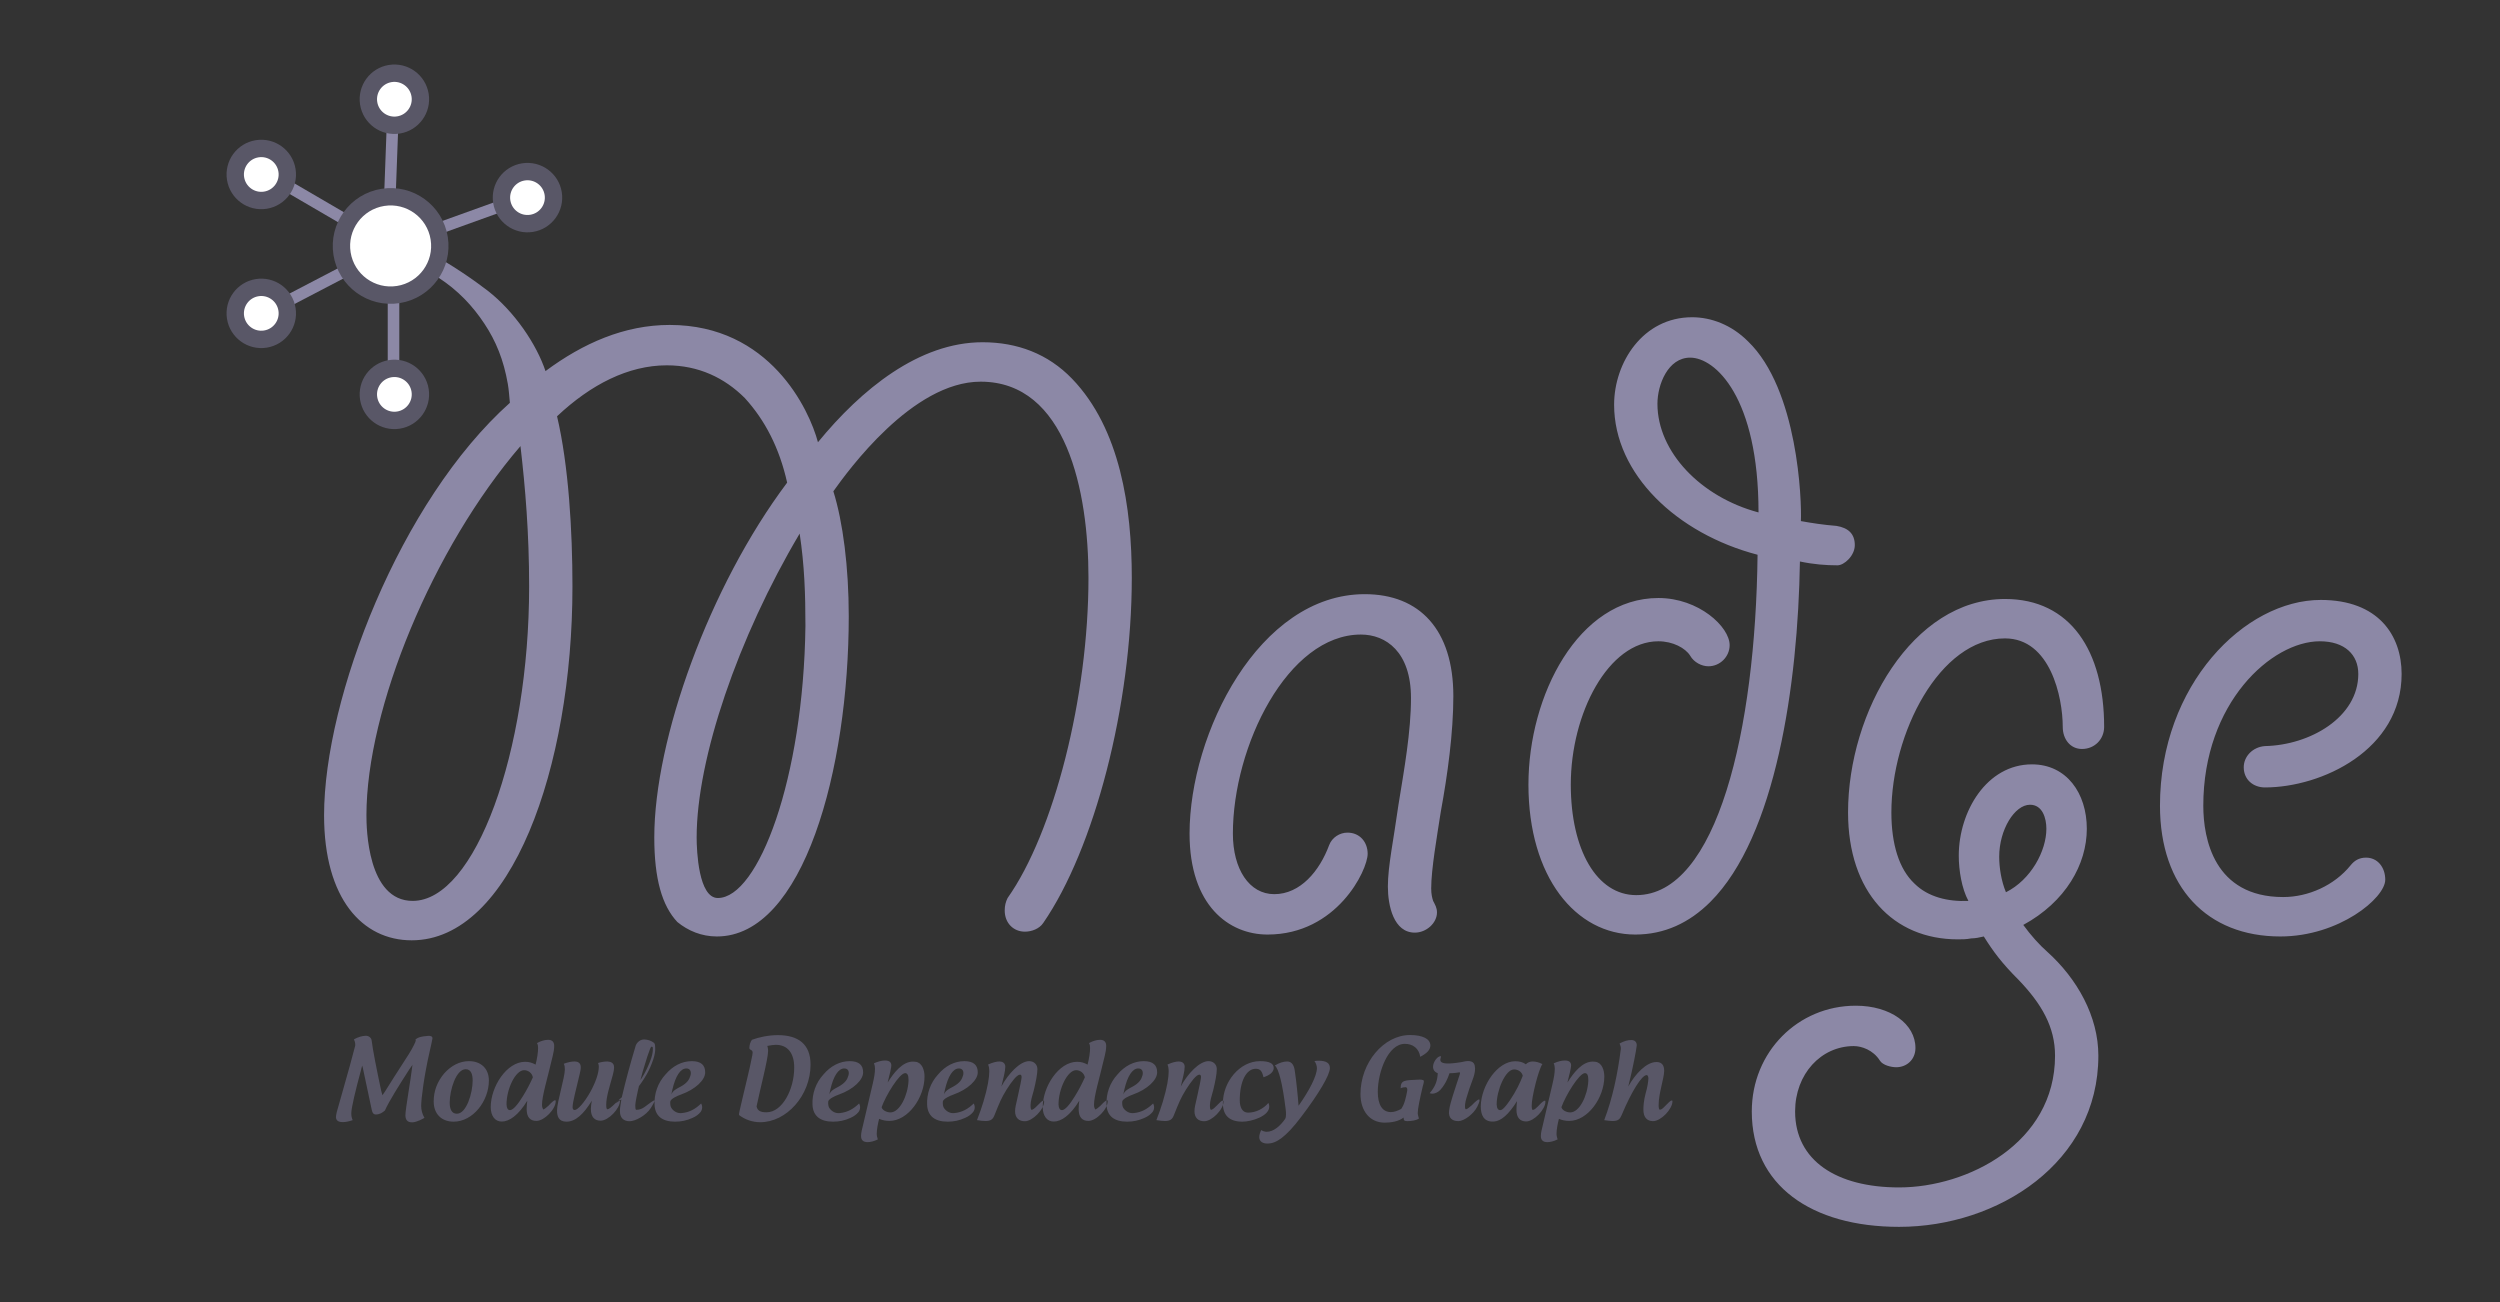 <svg xmlns="http://www.w3.org/2000/svg" width="432" height="225" viewBox="0 0 432 225">
  <rect x="0" y="0" width="432" height="225" fill="#333333" stroke="none"/>
  <g fill="none" fill-rule="evenodd">
    <path fill="#8C88A6" d="M84.229,50.199 C88.96,53.869 92.733,59.542 94.262,64.125 C100.75,59.306 107.904,56.15 115.722,56.15 C133.024,56.15 139.844,70.771 141.342,76.42 C148.828,67.282 158.809,59.14 169.789,59.14 C175.778,59.14 181.101,61.134 185.26,65.454 C193.578,74.094 195.574,87.718 195.574,99.848 C195.574,121.946 189.086,146.702 180.269,159.496 C179.604,160.493 178.273,160.991 177.108,160.991 C175.112,160.991 173.615,159.496 173.615,157.336 C173.615,156.505 173.781,155.841 174.114,155.176 C182.099,143.878 188.088,120.45 188.088,99.848 C188.088,84.894 184.262,65.953 169.456,65.953 C157.645,65.953 146.499,81.405 144.003,84.894 C145.667,90.211 146.665,98.02 146.665,106.494 C146.665,132.912 138.846,161.822 123.874,161.822 C121.212,161.822 118.883,160.825 117.053,159.33 C114.392,156.505 113.061,151.853 113.061,144.709 C113.061,127.761 122.543,101.343 136.018,83.398 C134.687,77.417 132.192,72.599 128.698,68.777 C125.205,65.288 120.713,63.128 115.223,63.128 C108.569,63.128 102.081,66.451 96.259,71.934 C98.255,80.408 98.92,91.706 98.92,101.343 C98.92,132.746 88.273,162.487 71.139,162.487 C62.654,162.487 56,155.342 56,140.887 C56,120.616 69.142,86.555 88.107,69.608 C87.995,68.366 87.919,67.31 87.759,66.383 C87.031,62.167 85.687,58.922 83.704,55.931 C81.722,52.94 79.182,50.159 75.618,47.881 C72.054,45.603 72.321,45.186 69.934,44.234 C69.497,44.059 69.228,44.613 69.477,44.171 C69.726,43.729 69.808,43.733 69.772,43.193 C69.736,42.654 69.899,43.409 70.186,43.466 C70.473,43.522 71.107,43.674 71.829,43.914 C72.393,44.102 69.445,43.622 70.186,43.914 C71.301,44.354 71.489,42.312 74.598,43.914 C77.707,45.516 81.894,48.388 84.229,50.199 Z M91.434,101.343 C91.434,92.038 90.769,84.229 89.937,77.085 C74.798,94.697 63.32,122.444 63.32,140.887 C63.32,143.047 63.486,155.675 71.305,155.675 C82.118,155.675 91.434,129.921 91.434,101.343 Z M139.179,108.155 C139.179,102.672 139.013,97.688 138.181,92.205 C127.534,110.149 120.38,131.084 120.38,144.709 C120.38,147.035 120.713,155.176 124.04,155.176 C131.027,155.176 138.846,134.573 139.179,108.155 Z M235.833,102.672 C217.533,102.672 205.556,126.764 205.556,144.044 C205.556,156.505 212.376,161.49 219.031,161.49 C231.008,161.49 236.332,150.358 236.332,147.533 C236.332,145.539 235.001,143.878 232.838,143.878 C231.507,143.878 230.177,144.709 229.677,146.038 C228.014,150.524 224.687,154.511 220.195,154.511 C215.87,154.511 213.042,150.192 213.042,144.044 C213.042,128.924 222.524,109.65 235.167,109.65 C239.493,109.65 243.818,112.641 243.818,120.616 C243.818,126.432 242.653,132.912 241.655,139.059 C240.823,145.041 239.825,149.693 239.825,153.182 C239.825,156.505 240.823,161.158 244.483,161.158 C246.48,161.158 248.31,159.496 248.31,157.668 C248.31,156.838 247.977,156.339 247.644,155.675 C247.478,155.176 247.311,154.511 247.311,153.515 C247.311,150.192 248.31,144.542 248.975,140.222 C250.139,133.909 251.138,126.598 251.138,120.284 C251.138,108.82 245.315,102.672 235.833,102.672 Z M282.579,161.49 C272.265,161.49 264.114,151.521 264.114,135.57 C264.114,120.118 272.764,103.337 286.572,103.337 C293.559,103.337 298.882,108.321 298.882,111.478 C298.882,113.472 297.219,115.133 295.222,115.133 C294.058,115.133 292.727,114.469 292.062,113.306 C291.23,111.977 289.067,110.814 286.572,110.814 C277.921,110.814 271.433,123.275 271.433,135.57 C271.433,146.868 275.925,154.678 282.746,154.678 C296.72,154.678 303.374,126.1 303.707,95.86 C289.733,92.205 278.919,81.903 278.919,69.94 C278.919,62.63 283.91,54.82 292.394,54.82 C295.722,54.82 299.215,56.15 302.043,58.974 C310.694,67.282 311.359,86.555 311.193,90.045 C313.023,90.377 315.185,90.709 317.348,90.875 C319.344,91.208 320.509,92.205 320.509,94.198 C320.509,96.026 318.679,97.688 317.514,97.688 C315.518,97.688 313.355,97.521 311.026,97.023 C310.694,118.29 306.867,144.542 295.555,155.841 C291.895,159.496 287.57,161.49 282.579,161.49 Z M292.062,61.799 C288.235,61.799 286.405,66.451 286.405,69.774 C286.405,78.082 293.892,85.891 303.873,88.549 C303.873,68.611 296.387,61.799 292.062,61.799 Z M346.461,110.315 C335.148,110.315 326.83,126.764 326.83,140.389 C326.83,145.872 328.161,150.192 330.823,152.684 C333.152,155.01 336.646,155.841 340.139,155.675 C338.975,153.515 338.475,150.358 338.475,147.865 C338.475,140.222 343.3,132.081 351.119,132.081 C357.108,132.081 360.601,137.066 360.601,143.213 C360.601,149.361 356.941,155.841 349.621,159.828 C350.952,161.656 352.449,163.318 353.78,164.481 C358.937,169.133 362.597,175.613 362.597,182.425 C362.597,200.868 345.296,212 328.161,212 C313.023,212 302.709,204.855 302.709,192.062 C302.709,181.76 310.694,173.785 320.675,173.785 C326.664,173.785 330.989,176.942 330.989,181.096 C330.989,183.09 329.492,184.419 327.662,184.419 C326.83,184.419 325.333,184.086 324.834,183.256 C323.67,181.428 321.673,180.763 320.342,180.763 C314.686,180.763 310.195,185.582 310.195,192.062 C310.195,200.536 317.348,205.188 328.161,205.188 C339.973,205.188 355.111,197.545 355.111,182.425 C355.111,177.44 352.782,173.453 348.79,169.299 C345.962,166.474 344.464,164.481 342.801,161.822 C342.135,161.988 341.304,162.154 340.638,162.154 C339.806,162.321 338.975,162.321 338.309,162.321 C327.163,162.321 319.344,154.179 319.344,140.389 C319.344,122.943 330.49,103.503 346.461,103.503 C357.773,103.503 363.595,112.475 363.595,125.601 C363.595,127.761 361.932,129.423 359.769,129.423 C357.773,129.423 356.442,127.761 356.442,125.601 C356.442,120.45 354.279,110.315 346.461,110.315 Z M345.462,148.032 C345.462,149.859 345.795,152.185 346.627,154.179 C350.952,152.019 353.614,147.035 353.614,143.213 C353.614,141.385 352.949,139.059 350.786,139.059 C348.124,139.059 345.462,143.379 345.462,148.032 Z M391.377,128.924 C389.215,129.09 387.717,130.752 387.717,132.579 C387.717,134.739 389.381,136.069 391.377,136.069 C401.192,136.069 415,129.589 415,116.463 C415,109.817 411.007,103.669 401.026,103.669 C387.884,103.669 373.244,118.29 373.244,139.225 C373.244,153.348 381.396,161.822 394.039,161.822 C404.187,161.822 412.172,155.176 412.172,152.019 C412.172,149.859 410.841,148.198 408.845,148.198 C407.68,148.198 406.848,148.696 406.183,149.527 C403.355,153.016 398.863,155.01 394.538,155.01 C382.56,155.01 380.73,144.875 380.73,139.225 C380.73,121.447 392.542,110.814 400.86,110.814 C405.185,110.814 407.514,113.14 407.514,116.463 C407.514,123.94 399.196,128.758 391.377,128.924 Z"/>
    <path stroke="#8C88A6" stroke-linecap="square" stroke-width="2" d="M69.803,40.148 L66.205,62.865" transform="rotate(-9 67.963 51.53)"/>
    <path stroke="#8C88A6" stroke-linecap="square" stroke-width="2" d="M67.815,44.865 L43.221,53.119" transform="rotate(-9 55.56 49.113)"/>
    <path stroke="#8C88A6" stroke-linecap="square" stroke-width="2" d="M68.77,45.766 L47.255,28.184" transform="rotate(-9 58.163 37.066)"/>
    <path stroke="#8C88A6" stroke-linecap="square" stroke-width="2" d="M65.421,41.008 L91.521,36.029" transform="rotate(-9 78.368 38.325)"/>
    <path stroke="#8C88A6" stroke-linecap="square" stroke-width="2" d="M64.919,43.768 L70.13,17.257" transform="rotate(-9 67.434 30.663)"/>
    <circle cx="67.5" cy="42.5" r="8.5" fill="#FFF" stroke="#595767" stroke-width="3" transform="rotate(-9 67.5 42.5)"/>
    <circle cx="45.149" cy="54.149" r="4.5" fill="#FFF" stroke="#595767" stroke-width="3" transform="rotate(-9 45.149 54.149)"/>
    <circle cx="68.149" cy="68.149" r="4.5" fill="#FFF" stroke="#595767" stroke-width="3" transform="rotate(-9 68.149 68.149)"/>
    <circle cx="45.149" cy="30.149" r="4.5" fill="#FFF" stroke="#595767" stroke-width="3" transform="rotate(-9 45.149 30.149)"/>
    <circle cx="68.149" cy="17.149" r="4.5" fill="#FFF" stroke="#595767" stroke-width="3" transform="rotate(-9 68.149 17.149)"/>
    <circle cx="91.149" cy="34.149" r="4.5" fill="#FFF" stroke="#595767" stroke-width="3" transform="rotate(-9 91.149 34.149)"/>
    <path fill="#595767" d="M71.801,179.604 C71.876,179.755 71.839,179.924 71.763,180.075 C71.481,180.752 70.898,181.805 70.033,183.103 C68.829,184.984 67.494,187.034 66.478,188.69 C66.327,188.934 66.196,189.122 66.083,189.254 C66.008,189.028 65.932,188.765 65.876,188.52 C65.124,184.984 64.371,181.203 64.221,179.792 C64.164,179.285 63.656,178.946 63.149,178.984 C62.547,179.021 61.926,179.172 61.155,179.604 C61.343,180.018 61.418,180.282 61.38,180.695 C61.061,181.843 60.76,182.99 60.459,184.138 C60.139,185.36 58.427,191.267 58.201,192.132 C58.089,192.564 58.051,192.884 58.051,193.072 C58.089,193.618 58.446,193.9 59.236,193.9 C59.725,193.9 60.289,193.787 60.948,193.561 C60.797,193.242 60.703,192.884 60.703,192.395 C60.703,191.417 61.456,188.332 62.358,185.003 C62.434,184.721 62.49,184.42 62.584,184.138 C62.622,184.232 62.659,184.363 62.697,184.533 C63.261,187.185 64.089,191.116 64.258,191.869 C64.371,192.339 64.559,192.583 64.917,192.583 C65.613,192.583 66.102,192.264 66.515,191.887 C67.193,190.345 68.98,187.505 70.748,184.758 C70.936,184.476 71.105,184.232 71.274,184.006 C70.992,186.545 70.052,191.605 70.052,192.771 C70.089,193.655 70.522,193.938 71.218,193.938 C71.989,193.938 73.099,193.317 73.344,193.166 C72.986,192.546 72.779,191.831 72.779,191.116 C72.779,189.856 73.287,185.906 74.209,181.862 C74.434,180.902 74.641,179.943 74.717,179.51 C74.811,179.021 74.284,178.965 73.945,179.002 C72.723,179.115 72.309,179.209 71.801,179.604 Z M76.767,185.473 C77.933,184.175 79.4,183.366 81.037,183.366 C83.087,183.366 84.479,184.627 84.479,186.715 C84.479,190.251 81.733,193.825 78.385,193.825 C76.315,193.825 74.942,192.508 74.942,190.326 C74.942,188.502 75.582,186.865 76.767,185.473 Z M81.676,186.715 C81.676,185.605 81.375,184.758 80.473,184.758 C78.798,184.758 77.707,188.37 77.707,190.533 C77.707,191.643 78.046,192.452 78.949,192.452 C80.604,192.452 81.676,188.878 81.676,186.715 Z M94.787,191.06 C95.37,190.42 95.746,190.119 95.916,190.119 C95.991,190.119 96.028,190.176 96.028,190.288 C96.028,191.68 94.035,193.693 92.699,193.693 C91.608,193.693 91.006,193.054 91.006,191.643 C91.006,191.191 91.063,190.571 91.119,190.194 C89.577,192.734 87.996,193.806 86.699,193.806 C85.514,193.806 84.799,192.809 84.799,191.304 C84.799,187.787 87.545,183.479 90.743,183.479 C91.476,183.479 92.003,183.667 92.549,183.968 C92.831,182.859 92.981,181.843 92.981,181.072 C92.981,180.771 92.944,180.488 92.793,180.244 C93.451,179.868 94.166,179.68 94.712,179.68 C95.426,179.68 95.765,180.056 95.765,180.733 C95.765,181.316 95.652,181.862 95.52,182.426 C94.58,186.451 93.658,189.329 93.658,190.928 C93.658,191.304 93.771,191.549 93.865,191.718 C94.053,191.68 94.411,191.417 94.787,191.06 Z M90.404,189.348 C91.044,188.313 91.608,187.222 92.078,186.169 C91.947,185.435 91.288,184.928 90.573,184.928 C89.069,184.928 87.526,188.163 87.526,190.853 C87.564,191.511 87.752,191.831 88.128,191.831 C88.636,191.831 89.464,190.909 90.404,189.348 Z M104.963,183.423 C105.565,183.46 106.111,183.667 106.111,184.439 C106.111,184.834 106.016,185.304 105.866,185.849 C105.358,187.693 104.756,189.536 104.756,190.872 C104.756,191.248 104.775,191.68 104.963,191.68 C105.49,191.68 106.806,190.063 107.013,190.063 C107.089,190.063 107.126,190.119 107.126,190.232 C107.126,191.586 105.132,193.655 103.778,193.655 C102.725,193.655 102.104,192.997 102.104,191.643 C102.104,191.135 102.179,190.702 102.273,190.194 C100.825,192.564 99.414,193.825 97.891,193.825 C96.499,193.825 96.254,192.847 96.254,191.887 C96.254,190.42 97.608,186.188 97.608,184.777 C97.608,184.457 97.571,184.1 97.42,183.818 C98.097,183.554 98.775,183.423 99.264,183.423 C100.129,183.423 100.355,183.893 100.355,184.457 C100.355,184.834 100.242,185.266 100.167,185.605 C99.565,188.238 98.944,190.401 98.944,191.323 C98.944,191.568 99.019,191.812 99.301,191.812 C99.828,191.812 100.994,190.514 102.029,188.652 C102.988,186.903 103.477,185.341 103.477,184.326 C103.477,184.119 103.439,183.874 103.345,183.686 C103.835,183.517 104.493,183.423 104.963,183.423 Z M109.967,191.774 C110.512,191.774 110.963,191.586 111.358,191.304 C112.205,190.683 112.863,190.157 113.051,190.157 C113.202,190.157 113.051,190.514 112.468,191.455 C111.603,192.809 109.741,193.75 108.8,193.75 C107.803,193.75 107.126,193.204 107.126,192.038 C107.107,191.624 107.183,191.173 107.296,190.458 C107.333,190.307 107.352,190.138 107.371,189.969 C106.694,190.458 106.411,190.646 106.355,190.646 C106.28,190.646 106.712,190.251 107.277,189.762 C107.258,189.781 107.314,189.724 107.446,189.611 C108.142,186.639 108.97,183.611 109.854,180.677 C109.948,180.394 110.192,180.075 110.493,179.868 C110.794,179.661 111.133,179.604 111.415,179.623 C111.96,179.661 112.487,179.811 113.014,180.206 C113.089,180.282 113.145,180.376 113.164,180.488 C113.164,180.507 113.221,180.733 113.221,181.166 C113.221,181.354 113.221,181.579 113.183,181.824 C113.089,182.614 112.732,183.554 112.337,184.476 C111.697,185.943 110.757,187.222 110.399,187.693 L110.38,187.806 C110.343,187.975 110.305,188.163 110.249,188.351 C110.117,188.953 109.778,190.514 109.778,190.984 C109.778,191.361 109.778,191.774 109.967,191.774 Z M111.471,183.818 C111.17,184.74 110.907,185.699 110.663,186.639 C111.076,186.037 111.584,185.191 111.979,184.25 C112.374,183.366 112.713,182.464 112.788,181.749 C112.807,181.485 112.826,181.241 112.807,181.053 C112.807,180.865 112.562,180.789 112.468,180.959 C112.412,181.053 112.355,181.166 112.318,181.278 C111.998,182.125 111.716,182.971 111.471,183.818 Z M117.829,192.339 C119.165,192.207 120.18,191.624 121.159,190.683 C121.422,191.154 121.384,191.737 121.046,192.169 C120.726,192.564 120.256,192.922 119.635,193.185 C118.694,193.618 117.716,193.825 116.663,193.825 C114.462,193.825 113.202,192.865 113.108,190.928 C113.014,188.991 113.691,187.091 114.989,185.68 C116.249,184.175 117.867,183.366 119.541,183.366 C121.121,183.366 121.873,184.044 121.854,185.323 C121.854,186.602 120.199,188.238 117.66,189.141 C117.058,189.348 115.835,189.893 115.816,190.383 C115.798,190.834 115.854,191.229 116.023,191.474 C116.437,192.075 117.114,192.433 117.829,192.339 Z M116.193,188.257 C116.193,188.257 116.117,188.577 116.005,189.103 C116.324,188.407 116.889,188.163 117.585,187.787 C118.788,187.128 119.127,186.508 119.315,185.849 C119.503,185.191 119.278,184.627 118.6,184.627 C117.585,184.627 116.738,185.925 116.193,188.257 Z M134.42,178.871 C137.899,178.871 140.063,180.394 140.063,183.968 C140.063,189.31 135.906,193.919 131.372,193.919 C130.056,193.919 128.758,193.486 127.704,192.677 C127.686,192.508 127.723,192.32 127.798,191.963 C128.57,188.52 129.567,184.702 129.999,182.351 C130.037,182.163 130.056,182.012 130.056,181.899 C130.056,181.335 129.491,181.504 129.491,181.09 C129.491,180.601 129.642,180.093 129.924,179.68 C131.128,179.228 132.802,178.871 134.42,178.871 Z M132.463,192.207 C135.172,192.207 137.241,188.257 137.241,184.476 C137.241,182.012 136.131,180.545 134.062,180.545 C133.761,180.545 133.103,180.62 132.595,180.733 C132.689,181.015 132.727,181.297 132.727,181.598 C132.727,183.009 131.335,188.257 130.733,191.191 C130.902,191.925 131.372,192.207 132.463,192.207 Z M145.122,192.339 C146.458,192.207 147.474,191.624 148.452,190.683 C148.715,191.154 148.678,191.737 148.339,192.169 C148.019,192.564 147.549,192.922 146.928,193.185 C145.988,193.618 145.01,193.825 143.956,193.825 C141.755,193.825 140.495,192.865 140.401,190.928 C140.307,188.991 140.984,187.091 142.282,185.68 C143.542,184.175 145.16,183.366 146.834,183.366 C148.414,183.366 149.167,184.044 149.148,185.323 C149.148,186.602 147.492,188.238 144.953,189.141 C144.351,189.348 143.129,189.893 143.11,190.383 C143.091,190.834 143.147,191.229 143.317,191.474 C143.73,192.075 144.408,192.433 145.122,192.339 Z M143.486,188.257 C143.486,188.257 143.411,188.577 143.298,189.103 C143.618,188.407 144.182,188.163 144.878,187.787 C146.082,187.128 146.42,186.508 146.608,185.849 C146.797,185.191 146.571,184.627 145.894,184.627 C144.878,184.627 144.031,185.925 143.486,188.257 Z M158.233,183.479 C159.324,183.63 159.757,184.89 159.757,186.019 C159.757,189.668 156.916,193.693 153.681,193.693 C153.079,193.693 152.458,193.58 151.913,193.336 C151.706,194.145 151.499,195.141 151.499,195.95 C151.499,196.251 151.593,196.571 151.687,196.891 C151.01,197.229 150.37,197.361 149.919,197.361 C149.148,197.361 148.79,196.985 148.79,196.308 C148.79,196.044 148.828,195.725 148.903,195.386 C149.035,194.859 150.577,188.276 150.803,187.298 C151.048,186.244 151.198,185.435 151.198,184.627 C151.198,184.326 151.142,184.025 151.01,183.743 C151.762,183.404 152.402,183.254 152.947,183.254 C153.643,183.254 154.02,183.536 154.02,184.119 C154.02,184.457 153.775,185.567 153.38,187.072 C154.471,185.323 155.957,183.442 157.763,183.442 C157.913,183.442 158.064,183.46 158.233,183.479 Z M156.992,186.809 L156.992,186.583 C156.992,185.849 156.822,185.435 156.408,185.435 C155.43,185.435 153.079,189.254 152.345,191.323 C152.458,191.85 153.23,192.226 153.869,192.226 C155.468,192.226 156.86,189.329 156.992,186.809 Z M164.929,192.339 C166.265,192.207 167.281,191.624 168.259,190.683 C168.522,191.154 168.484,191.737 168.146,192.169 C167.826,192.564 167.356,192.922 166.735,193.185 C165.795,193.618 164.816,193.825 163.763,193.825 C161.562,193.825 160.302,192.865 160.208,190.928 C160.114,188.991 160.791,187.091 162.089,185.68 C163.349,184.175 164.967,183.366 166.641,183.366 C168.221,183.366 168.973,184.044 168.955,185.323 C168.955,186.602 167.299,188.238 164.76,189.141 C164.158,189.348 162.935,189.893 162.917,190.383 C162.898,190.834 162.954,191.229 163.124,191.474 C163.537,192.075 164.215,192.433 164.929,192.339 Z M163.293,188.257 C163.293,188.257 163.218,188.577 163.105,189.103 C163.425,188.407 163.989,188.163 164.685,187.787 C165.889,187.128 166.227,186.508 166.415,185.849 C166.603,185.191 166.378,184.627 165.701,184.627 C164.685,184.627 163.838,185.925 163.293,188.257 Z M176.253,185.699 C175.726,185.699 174.823,186.884 173.939,188.276 C173.018,189.762 172.735,190.495 171.851,192.696 C171.588,193.373 171.249,193.712 170.29,193.712 C169.914,193.712 169.425,193.655 168.823,193.561 C169.237,192.527 169.613,191.436 169.933,190.383 C170.666,187.956 170.949,186.188 170.949,185.172 C170.949,184.702 170.892,184.269 170.742,183.95 C171.569,183.573 172.228,183.423 172.717,183.423 C173.187,183.423 173.714,183.667 173.714,184.326 C173.714,185.097 173.394,186.282 173.036,187.749 C174.203,185.567 176.253,183.366 177.833,183.366 C178.679,183.366 179.263,183.95 179.263,184.74 C179.263,185.586 178.999,186.921 178.642,188.389 C178.378,189.31 178.078,190.288 178.078,190.966 C178.078,191.342 178.096,191.774 178.284,191.774 C178.473,191.774 178.83,191.492 179.187,191.116 C179.789,190.495 180.109,190.176 180.316,190.176 C180.391,190.176 180.429,190.213 180.429,190.326 C180.429,191.718 178.416,193.75 177.099,193.75 C176.102,193.75 175.406,193.204 175.406,192.019 C175.406,191.379 175.595,190.721 175.783,189.875 C176.272,187.749 176.535,186.395 176.535,186.113 C176.535,185.812 176.403,185.699 176.253,185.699 Z M190.172,191.06 C190.755,190.42 191.132,190.119 191.301,190.119 C191.376,190.119 191.414,190.176 191.414,190.288 C191.414,191.68 189.42,193.693 188.084,193.693 C186.993,193.693 186.392,193.054 186.392,191.643 C186.392,191.191 186.448,190.571 186.504,190.194 C184.962,192.734 183.382,193.806 182.084,193.806 C180.899,193.806 180.184,192.809 180.184,191.304 C180.184,187.787 182.93,183.479 186.128,183.479 C186.862,183.479 187.388,183.667 187.934,183.968 C188.216,182.859 188.367,181.843 188.367,181.072 C188.367,180.771 188.329,180.488 188.178,180.244 C188.837,179.868 189.552,179.68 190.097,179.68 C190.812,179.68 191.15,180.056 191.15,180.733 C191.15,181.316 191.038,181.862 190.906,182.426 C189.965,186.451 189.044,189.329 189.044,190.928 C189.044,191.304 189.157,191.549 189.251,191.718 C189.439,191.68 189.796,191.417 190.172,191.06 Z M185.79,189.348 C186.429,188.313 186.993,187.222 187.464,186.169 C187.332,185.435 186.674,184.928 185.959,184.928 C184.454,184.928 182.912,188.163 182.912,190.853 C182.949,191.511 183.137,191.831 183.514,191.831 C184.021,191.831 184.849,190.909 185.79,189.348 Z M195.928,192.339 C197.264,192.207 198.279,191.624 199.258,190.683 C199.521,191.154 199.483,191.737 199.145,192.169 C198.825,192.564 198.355,192.922 197.734,193.185 C196.793,193.618 195.815,193.825 194.762,193.825 C192.561,193.825 191.301,192.865 191.207,190.928 C191.113,188.991 191.79,187.091 193.088,185.68 C194.348,184.175 195.966,183.366 197.64,183.366 C199.22,183.366 199.972,184.044 199.954,185.323 C199.954,186.602 198.298,188.238 195.759,189.141 C195.157,189.348 193.934,189.893 193.916,190.383 C193.897,190.834 193.953,191.229 194.122,191.474 C194.536,192.075 195.213,192.433 195.928,192.339 Z M194.292,188.257 C194.292,188.257 194.216,188.577 194.104,189.103 C194.423,188.407 194.988,188.163 195.684,187.787 C196.888,187.128 197.226,186.508 197.414,185.849 C197.602,185.191 197.377,184.627 196.699,184.627 C195.684,184.627 194.837,185.925 194.292,188.257 Z M207.252,185.699 C206.725,185.699 205.822,186.884 204.938,188.276 C204.016,189.762 203.734,190.495 202.85,192.696 C202.587,193.373 202.248,193.712 201.289,193.712 C200.913,193.712 200.424,193.655 199.822,193.561 C200.236,192.527 200.612,191.436 200.932,190.383 C201.665,187.956 201.947,186.188 201.947,185.172 C201.947,184.702 201.891,184.269 201.74,183.95 C202.568,183.573 203.226,183.423 203.716,183.423 C204.186,183.423 204.712,183.667 204.712,184.326 C204.712,185.097 204.393,186.282 204.035,187.749 C205.202,185.567 207.252,183.366 208.832,183.366 C209.678,183.366 210.261,183.95 210.261,184.74 C210.261,185.586 209.998,186.921 209.641,188.389 C209.377,189.31 209.076,190.288 209.076,190.966 C209.076,191.342 209.095,191.774 209.283,191.774 C209.471,191.774 209.829,191.492 210.186,191.116 C210.788,190.495 211.108,190.176 211.315,190.176 C211.39,190.176 211.428,190.213 211.428,190.326 C211.428,191.718 209.415,193.75 208.098,193.75 C207.101,193.75 206.405,193.204 206.405,192.019 C206.405,191.379 206.593,190.721 206.782,189.875 C207.271,187.749 207.534,186.395 207.534,186.113 C207.534,185.812 207.402,185.699 207.252,185.699 Z M219.177,190.589 C219.29,190.796 219.328,191.003 219.328,191.229 C219.328,192.847 216.299,193.825 214.701,193.825 C212.462,193.825 211.315,192.771 211.315,190.646 C211.315,186.903 214.249,183.366 217.729,183.366 C219.347,183.366 220.099,183.761 220.099,184.551 C220.099,185.266 219.347,185.831 218.331,186.15 C218.086,185.059 217.748,184.683 216.995,184.683 C215.415,184.683 214.23,186.733 214.23,190.138 C214.23,191.285 214.644,192.264 215.66,192.264 C216.995,192.264 218.312,191.605 219.177,190.589 Z M217.616,196.703 C217.597,196.646 217.597,196.571 217.597,196.496 C217.597,196.138 217.748,195.668 217.936,195.273 C218.105,195.424 218.575,195.574 218.876,195.574 C220.043,195.574 221.19,194.615 222.055,193.373 C222.187,193.185 222.225,192.865 222.225,192.508 C222.225,192.188 222.187,191.85 222.149,191.568 C221.623,187.298 220.964,184.645 220.287,184.119 C221.04,183.667 221.754,183.423 222.413,183.423 C223.109,183.423 223.579,183.912 223.729,184.965 C224.012,186.884 224.256,189.216 224.388,191.078 C226.25,188.445 227.567,185.906 227.567,184.551 C227.567,184.213 227.36,183.592 227.134,183.348 C227.36,183.31 227.679,183.291 227.83,183.291 C229.203,183.291 229.805,183.705 229.805,184.57 C229.805,185.755 227.849,189.047 224.858,192.978 C222.093,196.646 220.438,197.606 219.046,197.606 C218.237,197.606 217.729,197.305 217.616,196.703 Z M243.235,193.731 C242.709,193.731 242.539,193.655 242.539,193.11 C241.731,193.768 240.414,193.994 239.285,193.994 C236.708,193.994 235.091,191.981 235.091,189.047 C235.091,183.649 239.097,178.852 243.649,178.852 C245.85,178.852 247.167,179.529 247.167,180.658 C247.167,181.373 246.621,181.993 245.417,182.614 C245.192,181.166 244.157,180.376 242.765,180.376 C239.831,180.376 238.081,185.304 238.081,188.671 C238.081,190.853 238.834,192.169 240.357,192.169 C240.94,192.169 241.561,191.925 242.126,191.624 C242.709,190.796 242.934,189.724 243.179,188.426 C243.179,188.088 243.141,187.956 242.953,187.862 C242.652,187.862 242.332,187.918 242.031,188.05 C242.031,186.602 242.746,186.677 245.079,186.564 C245.417,186.545 246.019,186.545 246.038,186.79 C246.057,187.072 245.944,187.373 245.85,187.73 C245.342,189.875 244.985,191.605 244.985,192.339 C244.985,192.715 245.173,193.091 245.173,193.317 C244.74,193.58 243.912,193.731 243.235,193.731 Z M254.333,190.984 C255.706,189.555 256.026,189.687 255.274,191.229 C254.653,192.489 252.998,193.731 252.001,193.731 C250.947,193.731 250.251,193.185 250.402,191.944 C250.477,191.173 250.835,190.006 251.041,189.348 C251.23,188.671 252.076,186.226 252.189,185.831 C252.302,185.454 252.377,185.266 252.132,185.304 C251.963,185.341 251.211,185.454 250.477,185.454 C250.345,185.831 250.139,186.414 249.8,187.034 C249.461,187.636 249.029,188.257 248.615,188.577 C248.126,188.934 247.562,189.103 247.054,188.897 C248.013,187.768 248.37,186.827 248.446,185.454 C246.678,184.796 248.22,182.351 249.01,182.52 C248.991,183.009 247.919,184.326 252.621,183.517 C253.242,183.366 254.597,183.028 254.841,184.156 C255.104,185.435 254.296,186.884 253.901,188.144 C253.581,189.216 253.223,190.138 253.167,190.815 C253.148,191.229 253.111,191.699 253.336,191.68 C253.543,191.662 253.901,191.342 254.333,190.984 Z M265.807,191.135 C266.39,190.495 266.767,190.194 266.955,190.194 C267.03,190.194 267.049,190.251 267.049,190.364 C267.049,191.737 265.055,193.787 263.719,193.787 C262.685,193.787 262.045,193.148 262.045,191.793 C262.045,191.342 262.083,190.665 262.139,190.27 C260.729,192.564 259.355,193.75 258.114,193.806 L257.907,193.806 C256.402,193.806 255.876,192.696 255.876,191.154 C255.951,187.523 258.791,183.385 261.82,183.385 C262.553,183.385 263.174,183.536 263.663,183.912 C263.964,183.592 264.378,183.423 264.848,183.423 C265.431,183.423 265.977,183.592 266.522,183.874 C265.826,184.909 264.679,189.555 264.679,191.003 C264.679,191.379 264.697,191.812 264.886,191.793 C265.187,191.756 265.45,191.492 265.807,191.135 Z M260.936,190.1 C261.895,188.708 262.722,187.034 263.136,185.887 C262.929,185.116 262.215,184.796 261.631,184.796 C260.127,184.796 258.622,188.407 258.622,190.853 C258.659,191.511 258.848,191.831 259.243,191.831 C259.638,191.831 260.202,191.191 260.936,190.1 Z M275.701,183.479 C276.792,183.63 277.225,184.89 277.225,186.019 C277.225,189.668 274.385,193.693 271.149,193.693 C270.547,193.693 269.927,193.58 269.381,193.336 C269.174,194.145 268.967,195.141 268.967,195.95 C268.967,196.251 269.061,196.571 269.155,196.891 C268.478,197.229 267.839,197.361 267.387,197.361 C266.616,197.361 266.259,196.985 266.259,196.308 C266.259,196.044 266.296,195.725 266.372,195.386 C266.503,194.859 268.046,188.276 268.271,187.298 C268.516,186.244 268.666,185.435 268.666,184.627 C268.666,184.326 268.61,184.025 268.478,183.743 C269.231,183.404 269.87,183.254 270.416,183.254 C271.112,183.254 271.488,183.536 271.488,184.119 C271.488,184.457 271.243,185.567 270.848,187.072 C271.939,185.323 273.425,183.442 275.231,183.442 C275.382,183.442 275.532,183.46 275.701,183.479 Z M274.46,186.809 L274.46,186.583 C274.46,185.849 274.291,185.435 273.877,185.435 C272.899,185.435 270.547,189.254 269.814,191.323 C269.927,191.85 270.698,192.226 271.337,192.226 C272.936,192.226 274.328,189.329 274.46,186.809 Z M281.363,187.749 C282.605,185.511 284.523,183.517 286.235,183.517 C287.081,183.517 287.57,183.987 287.57,185.04 C287.552,186.376 286.611,188.915 286.611,190.947 C286.611,191.323 286.649,191.756 286.837,191.756 C287.1,191.756 287.401,191.474 287.759,191.097 C288.36,190.477 288.68,190.157 288.887,190.157 C288.962,190.157 289,190.194 289,190.307 C289,191.662 287.006,193.731 285.652,193.731 C284.617,193.731 283.978,193.091 283.978,191.756 C283.978,191.229 284.034,190.157 284.354,188.991 C284.693,187.806 284.824,186.903 284.843,186.357 C284.843,186.131 284.768,185.774 284.542,185.774 C283.714,185.774 281.946,188.558 280.216,192.696 C279.934,193.373 279.633,193.712 278.655,193.712 C278.297,193.712 277.808,193.655 277.206,193.561 C278.636,189.818 279.52,185.642 280.065,181.373 C280.065,181.297 280.084,181.241 280.084,181.184 C280.084,180.883 280.009,180.639 279.858,180.319 C280.63,179.887 281.288,179.717 281.89,179.717 C282.435,179.717 282.83,180.018 282.83,180.601 C282.83,180.658 282.83,180.714 282.812,180.771 C282.774,181.241 282.228,184.345 281.363,187.749 Z"/>
  </g>
</svg>
